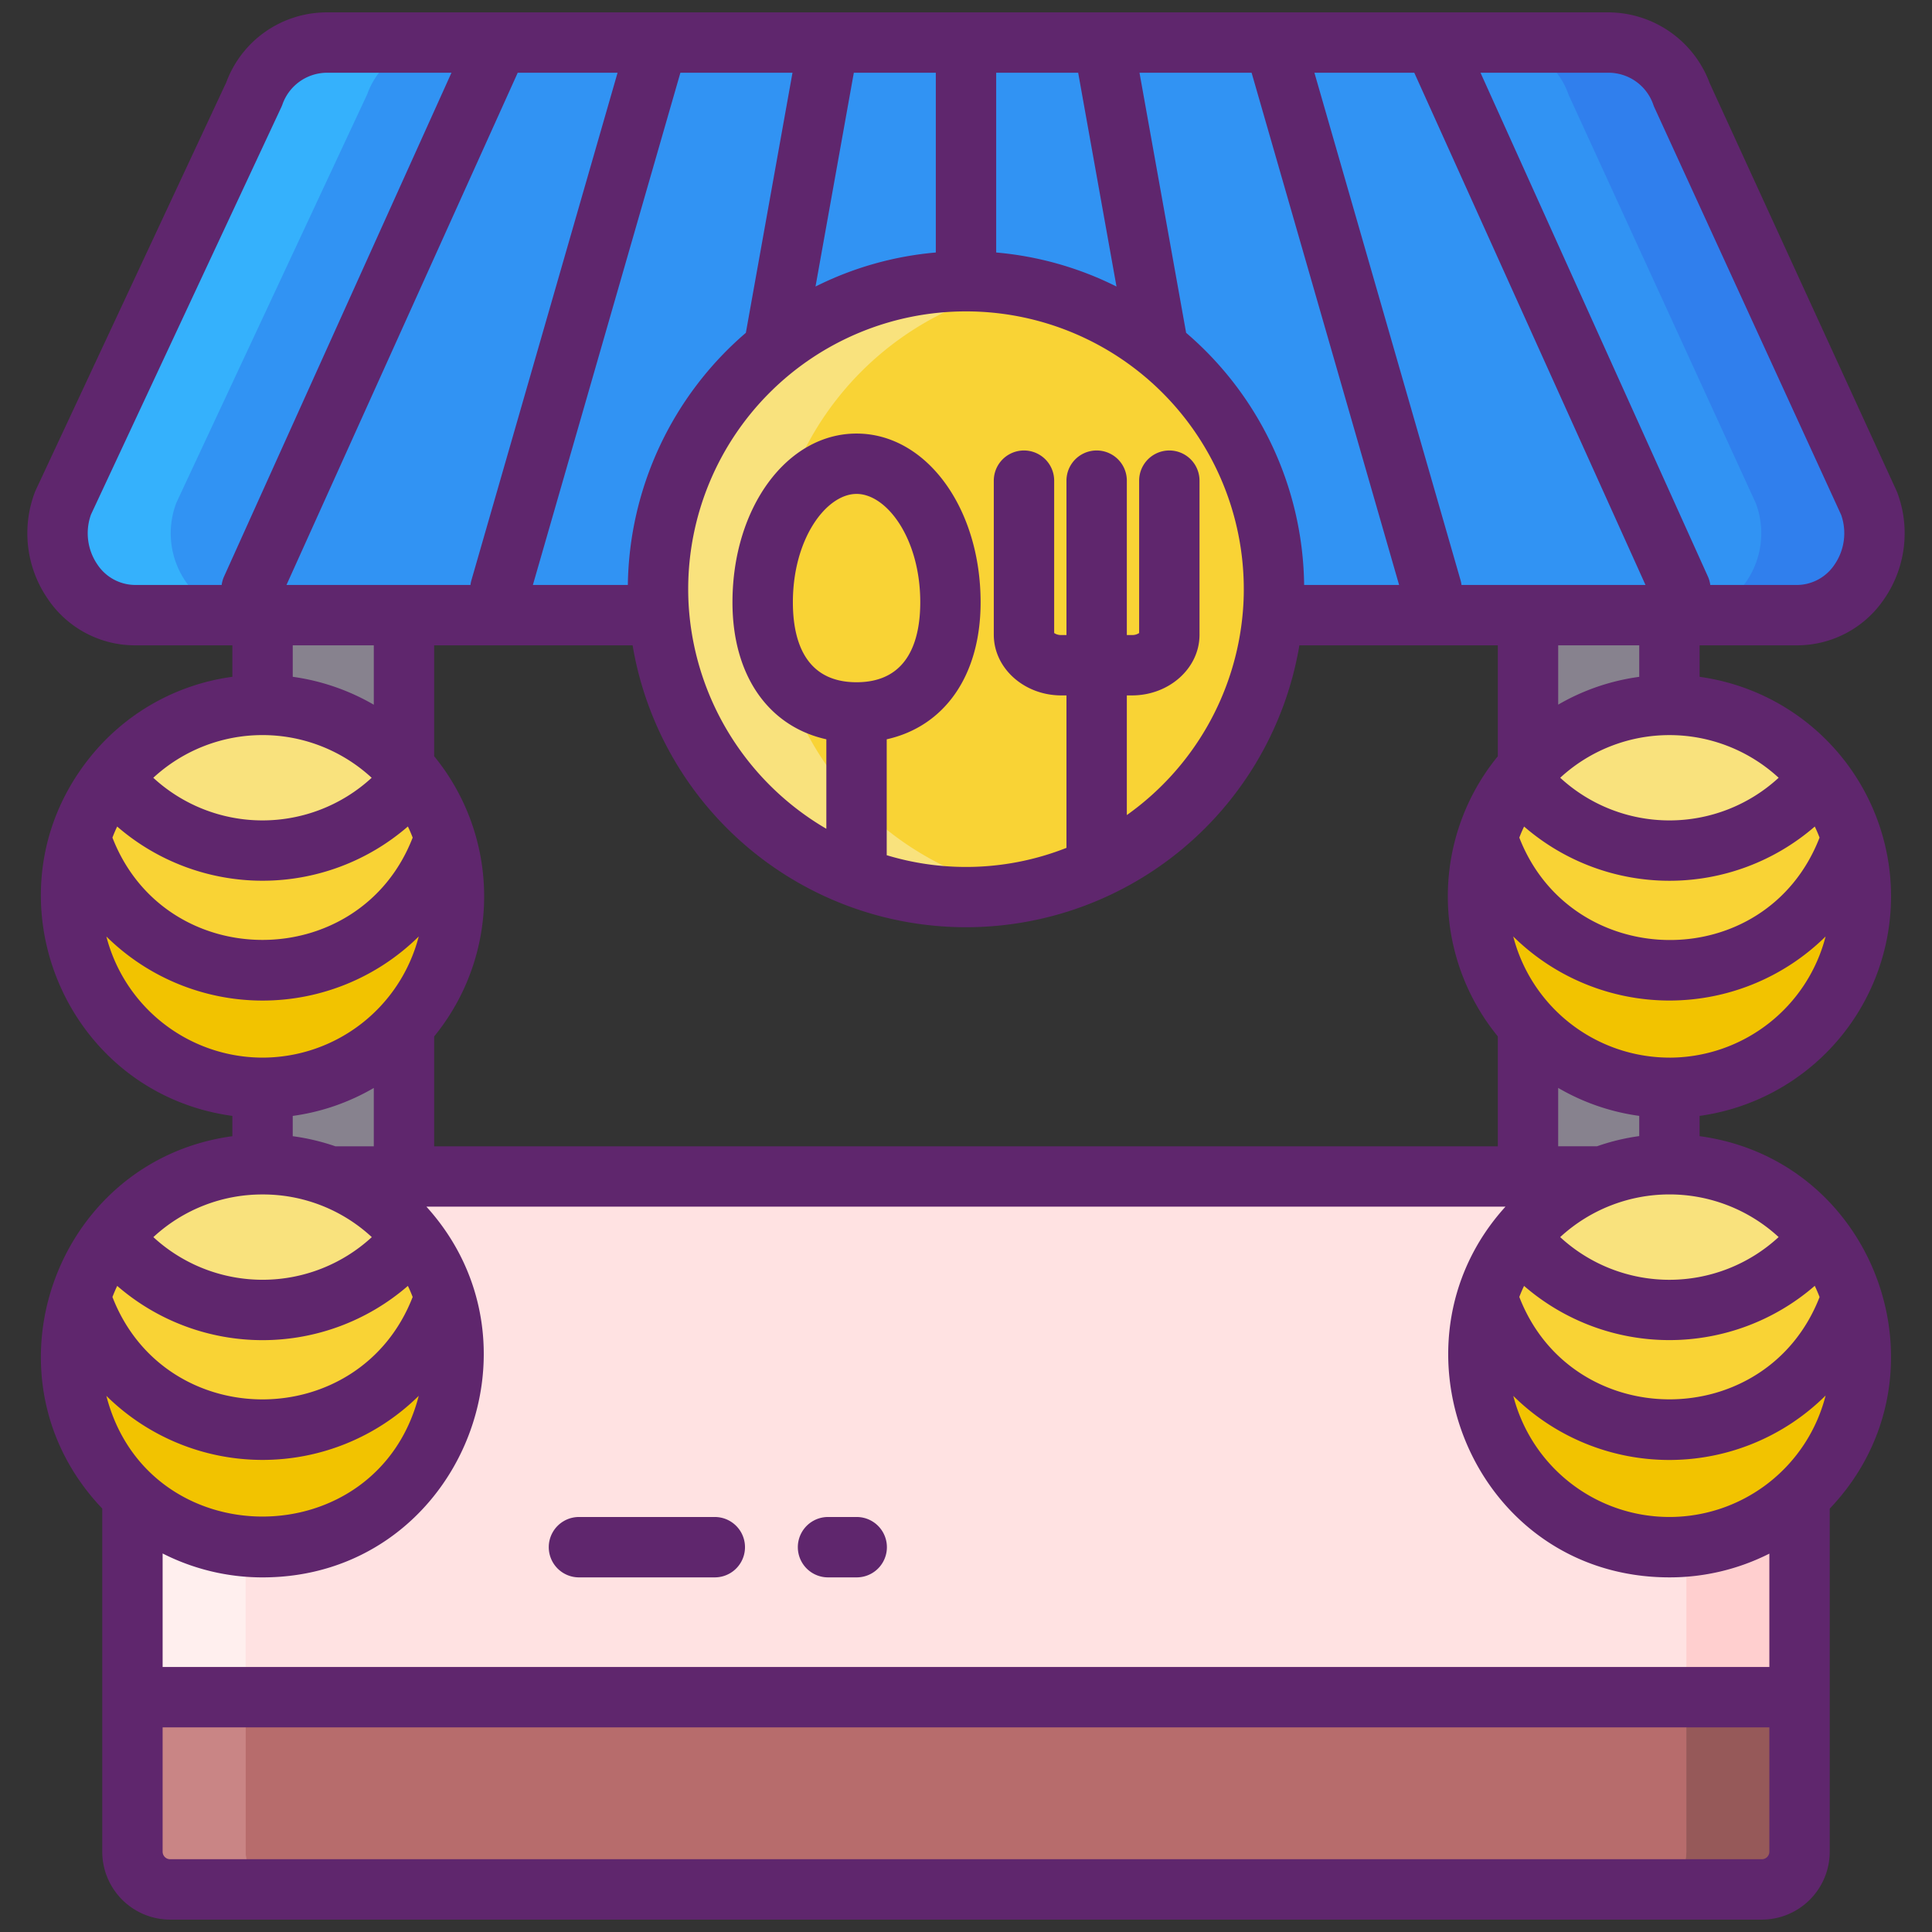 <svg xmlns="http://www.w3.org/2000/svg" viewBox="0 0 256 256"><rect x="0" y="0" width="256" height="256" fill="#333333" stroke="none"/><title>Foodies Expanded</title><rect x="34.789" y="81.51" width="18.74" height="74.38" fill="#87828e"/><rect x="202.469" y="81.51" width="18.74" height="74.38" fill="#87828e"/><path d="M247.669,66.71l-24.82-54.15a10.3,10.3,0,0,0-9.56-6.92H43.189a10.3,10.3,0,0,0-9.53,6.85L8.359,66.64c-2.68,7.13,2.28,14.87,9.53,14.87h69.45c-.1-1.13-.15-2.28-.15-3.44a40.81,40.81,0,0,1,81.62,0c0,1.16-.05,2.31-.15,3.44h69.45C245.329,81.51,250.289,73.83,247.669,66.71Z" fill="#3193f3"/><path d="M238.449,175.89v69.47a5,5,0,0,1-5,5H22.549a5,5,0,0,1-5-5V175.89a19.994,19.994,0,0,1,20-20h180.9A19.994,19.994,0,0,1,238.449,175.89Z" fill="#ffe2e2"/><path d="M32.549,175.89v69.47a5,5,0,0,0,5,5h-15a5,5,0,0,1-5-5V175.89a19.994,19.994,0,0,1,20-20h15A19.994,19.994,0,0,0,32.549,175.89Z" fill="#ffefee"/><path d="M238.449,175.89v69.47a5,5,0,0,1-5,5h-15a5,5,0,0,0,5-5V175.89a19.994,19.994,0,0,0-20-20h15A19.994,19.994,0,0,1,238.449,175.89Z" fill="#ffcfcf"/><path d="M128,37.27a40.806,40.806,0,0,0-40.81,40.8c0,1.16.05,2.31.15,3.44a40.8,40.8,0,0,0,81.32,0c.1-1.13.15-2.28.15-3.44A40.806,40.806,0,0,0,128,37.27Z" fill="#f9d335"/><path d="M33.659,12.49,8.359,66.64c-2.68,7.13,2.28,14.87,9.53,14.87h15c-7.25,0-12.21-7.74-9.53-14.87l25.3-54.15a10.3,10.3,0,0,1,9.53-6.85h-15A10.3,10.3,0,0,0,33.659,12.49Z" fill="#35b1fc"/><path d="M102.339,81.51c-.1-1.13-.15-2.28-.15-3.44A40.811,40.811,0,0,1,135.5,37.96a40.835,40.835,0,0,0-48.31,40.11c0,1.16.05,2.31.15,3.44a40.832,40.832,0,0,0,48.16,36.68A40.815,40.815,0,0,1,102.339,81.51Z" fill="#f9e27d"/><path d="M246.573,118.774a25.364,25.364,0,1,1-49.5-7.773,25.363,25.363,0,0,0,48.282,0A25.167,25.167,0,0,1,246.573,118.774Z" fill="#f2c300"/><path d="M245.35,111a25.363,25.363,0,0,1-48.282,0,25.207,25.207,0,0,1,4.236-7.938,25.359,25.359,0,0,0,39.81,0A25.207,25.207,0,0,1,245.35,111Z" fill="#f9d335"/><path d="M241.114,103.063a25.359,25.359,0,0,1-39.81,0,25.339,25.339,0,0,1,39.81,0Z" fill="#f9e27d"/><path d="M60.153,118.774A25.364,25.364,0,1,1,10.647,111a25.363,25.363,0,0,0,48.283,0A25.167,25.167,0,0,1,60.153,118.774Z" fill="#f2c300"/><path d="M58.93,111a25.363,25.363,0,0,1-48.283,0,25.23,25.23,0,0,1,4.237-7.938,25.359,25.359,0,0,0,39.81,0A25.207,25.207,0,0,1,58.93,111Z" fill="#f9d335"/><path d="M54.694,103.063a25.359,25.359,0,0,1-39.81,0,25.339,25.339,0,0,1,39.81,0Z" fill="#f9e27d"/><path d="M246.573,179.642a25.364,25.364,0,1,1-49.5-7.772,25.363,25.363,0,0,0,48.282,0A25.16,25.16,0,0,1,246.573,179.642Z" fill="#f2c300"/><path d="M245.35,171.87a25.363,25.363,0,0,1-48.282,0,25.212,25.212,0,0,1,4.236-7.939,25.359,25.359,0,0,0,39.81,0A25.212,25.212,0,0,1,245.35,171.87Z" fill="#f9d335"/><path d="M241.114,163.931a25.359,25.359,0,0,1-39.81,0,25.339,25.339,0,0,1,39.81,0Z" fill="#f9e27d"/><path d="M60.153,179.642a25.364,25.364,0,1,1-49.506-7.772,25.364,25.364,0,0,0,48.283,0A25.16,25.16,0,0,1,60.153,179.642Z" fill="#f2c300"/><path d="M58.93,171.87a25.364,25.364,0,0,1-48.283,0,25.235,25.235,0,0,1,4.237-7.939,25.359,25.359,0,0,0,39.81,0A25.212,25.212,0,0,1,58.93,171.87Z" fill="#f9d335"/><path d="M54.694,163.931a25.359,25.359,0,0,1-39.81,0,25.339,25.339,0,0,1,39.81,0Z" fill="#f9e27d"/><path d="M238.109,81.51h-15c7.22,0,12.18-7.68,9.56-14.8l-24.82-54.15a10.3,10.3,0,0,0-9.56-6.92h15a10.3,10.3,0,0,1,9.56,6.92l24.82,54.15C250.289,73.83,245.329,81.51,238.109,81.51Z" fill="#307fed"/><path d="M238.449,224.88v20.48a5,5,0,0,1-5,5H22.549a5,5,0,0,1-5-5V224.88Z" fill="#b76c6c"/><path d="M37.549,250.36h-15a5,5,0,0,1-5-5V224.88h15v20.48A5,5,0,0,0,37.549,250.36Z" fill="#c98585"/><path d="M238.449,224.88v20.48a5,5,0,0,1-5,5h-15a5,5,0,0,0,5-5V224.88Z" fill="#c98585"/><path d="M37.549,250.36h-15a5,5,0,0,1-5-5V224.88h15v20.48A5,5,0,0,0,37.549,250.36Z" fill="#c98585"/><path d="M238.449,224.88v20.48a5,5,0,0,1-5,5h-15a5,5,0,0,0,5-5V224.88Z" fill="#965959"/><path d="M250.573,118.774a29.376,29.376,0,0,0-25.364-29.09V85.51h12.9A13.937,13.937,0,0,0,249.641,79.4a15.339,15.339,0,0,0,1.782-14.066c-.035-.1-.075-.192-.118-.286L226.543,11.021A14.374,14.374,0,0,0,213.289,1.64H43.189a14.2,14.2,0,0,0-13.213,9.285L4.735,64.947q-.066.141-.12.285A15.33,15.33,0,0,0,6.33,79.354,13.931,13.931,0,0,0,17.889,85.51h12.9v4.17a29.178,29.178,0,0,0-19.054,10.906h0C-2.329,118.455,8.418,144.8,30.789,147.863v2.69c-23.478,3.188-33.85,31.913-17.24,49.335V245.36a9.01,9.01,0,0,0,9,9h210.9a9.01,9.01,0,0,0,9-9V199.9c16.515-17.322,6.38-46.149-17.24-49.353v-2.685A29.406,29.406,0,0,0,250.573,118.774Zm-9.473-7.786c-7.092,18.264-32.811,17.918-39.782,0,.2-.518.354-.887.633-1.467a29.4,29.4,0,0,0,38.516,0C240.746,110.1,240.9,110.469,241.1,110.988Zm-5.419-7.931a21.354,21.354,0,0,1-28.944,0A21.352,21.352,0,0,1,235.681,103.057Zm-29.212-9.688V85.51h10.74v4.175A29.1,29.1,0,0,0,206.469,93.369Zm6.82-83.729a6.279,6.279,0,0,1,5.808,4.306c.035.1.073.189.115.281l24.75,53.994a7.333,7.333,0,0,1-.883,6.6,6.038,6.038,0,0,1-4.97,2.692H226.622a3.952,3.952,0,0,0-.3-1.084L196.177,9.64Zm-25.888,0,30.637,67.87H193.655a3.975,3.975,0,0,0-.1-.545L174.168,9.64Zm11.068,127.688V151.89H57.529V137.331a29.326,29.326,0,0,0,0-37.127V85.51H83.823a44.8,44.8,0,0,0,88.353,0h26.293v14.709c-.1.124-.208.242-.307.367l-.007.012A29.312,29.312,0,0,0,198.469,137.328ZM165.843,9.64l19.545,67.87H172.805A44.681,44.681,0,0,0,157.168,44.1L150.99,9.64ZM132,9.64h10.863l5.078,28.327A44.136,44.136,0,0,0,132,33.457Zm32.81,68.43c0,1.041-.045,2.08-.136,3.109A36.79,36.79,0,0,1,149.312,108V92.146h.675c4.938,0,8.955-3.606,8.955-8.039V63.691a4,4,0,0,0-8,0V83.879a1.618,1.618,0,0,1-.955.267h-.675V63.691a4,4,0,0,0-8,0V84.146h-.674a1.618,1.618,0,0,1-.955-.267V63.691a4,4,0,0,0-8,0V84.107c0,4.433,4.017,8.039,8.955,8.039h.674v20.2a36.267,36.267,0,0,1-23.817.974V97.961c7.67-1.713,12.44-8.45,12.44-18.151,0-12.539-7.221-22.361-16.44-22.361S97.056,67.271,97.056,79.81c0,9.7,4.769,16.438,12.439,18.151v11.857A36.9,36.9,0,0,1,91.323,81.159c-.089-1.009-.134-2.048-.134-3.089a36.81,36.81,0,0,1,73.62,0ZM113.5,90.4c-6.976,0-8.439-5.76-8.439-10.593,0-8.463,4.447-14.361,8.439-14.361s8.44,5.9,8.44,14.361C121.935,84.643,120.471,90.4,113.5,90.4ZM113.136,9.64H124V33.457a44.064,44.064,0,0,0-15.941,4.51Zm-8.128,0L98.83,44.1A44.83,44.83,0,0,0,83.193,77.51H70.61L90.155,9.64Zm-23.178,0L62.442,76.965a3.975,3.975,0,0,0-.1.545H37.96L68.6,9.64Zm-32.3,75.87v7.869a29.427,29.427,0,0,0-10.74-3.7V85.51ZM29.673,76.426a3.952,3.952,0,0,0-.3,1.084H17.889a6.037,6.037,0,0,1-4.982-2.71,7.327,7.327,0,0,1-.851-6.622L37.283,14.184c.043-.093.082-.186.118-.281A6.282,6.282,0,0,1,43.189,9.64H59.821ZM49.248,103.06a21.355,21.355,0,0,1-28.936,0A21.327,21.327,0,0,1,49.248,103.06Zm-33.721,6.461a29.408,29.408,0,0,0,38.52-.008c.247.515.434.956.634,1.473-7.006,18.055-32.755,18.1-39.784,0C15.094,110.478,15.282,110.031,15.527,109.521Zm-1.433,14.568a29.466,29.466,0,0,0,41.389,0,21.4,21.4,0,0,1-20.668,16.051c-.009,0-.017,0-.026,0l-.022,0A21.407,21.407,0,0,1,14.094,124.089ZM49.529,144.16v7.73H44.435a29.217,29.217,0,0,0-5.646-1.338v-2.687A29.131,29.131,0,0,0,49.529,144.16ZM34.8,158.272a21.193,21.193,0,0,1,14.466,5.653,21.357,21.357,0,0,1-28.944,0A21.215,21.215,0,0,1,34.8,158.272ZM15.531,170.389a29.393,29.393,0,0,0,38.516,0c.267.556.435.962.633,1.467-7.017,18.07-32.749,18.118-39.782,0C15.1,171.353,15.264,170.945,15.531,170.389Zm-1.437,14.568a29.469,29.469,0,0,0,41.389,0C50.007,206.268,19.574,206.3,14.094,184.957Zm220.355,60.4a1,1,0,0,1-1,1H22.549a1,1,0,0,1-1-1V228.885h212.9Zm0-24.475H21.549V205.842a29.18,29.18,0,0,0,13.246,3.17c25.662,0,38.552-30.535,21.708-49.122h142.98c-16.715,18.412-4.189,49.12,21.736,49.12a29.254,29.254,0,0,0,13.23-3.146Zm7.454-35.967a21.357,21.357,0,0,1-41.383.049A29.4,29.4,0,0,0,241.9,184.918Zm-.8-13.049c-7.066,18.125-32.806,18.026-39.787-.015.206-.536.413-1.012.629-1.463a29.4,29.4,0,0,0,38.519-.009C240.7,170.87,240.911,171.367,241.105,171.869Zm-5.425-7.949a21.337,21.337,0,0,1-28.946.007,21.352,21.352,0,0,1,28.946-.007Zm-29.211-12.03v-7.733a29.133,29.133,0,0,0,10.74,3.706v2.678a28.735,28.735,0,0,0-5.594,1.349Zm14.765-11.747c-.008,0-.016,0-.025,0l-.022,0a21.407,21.407,0,0,1-20.672-16.052,29.474,29.474,0,0,0,41.389,0A21.4,21.4,0,0,1,221.234,140.143Z" fill="#5f266d"/><path d="M113.518,201.01h-3.8a4,4,0,0,0,0,8h3.8a4,4,0,1,0,0-8Z" fill="#5f266d"/><path d="M94.715,201.01h-18a4,4,0,0,0,0,8h18a4,4,0,1,0,0-8Z" fill="#5f266d"/></svg>